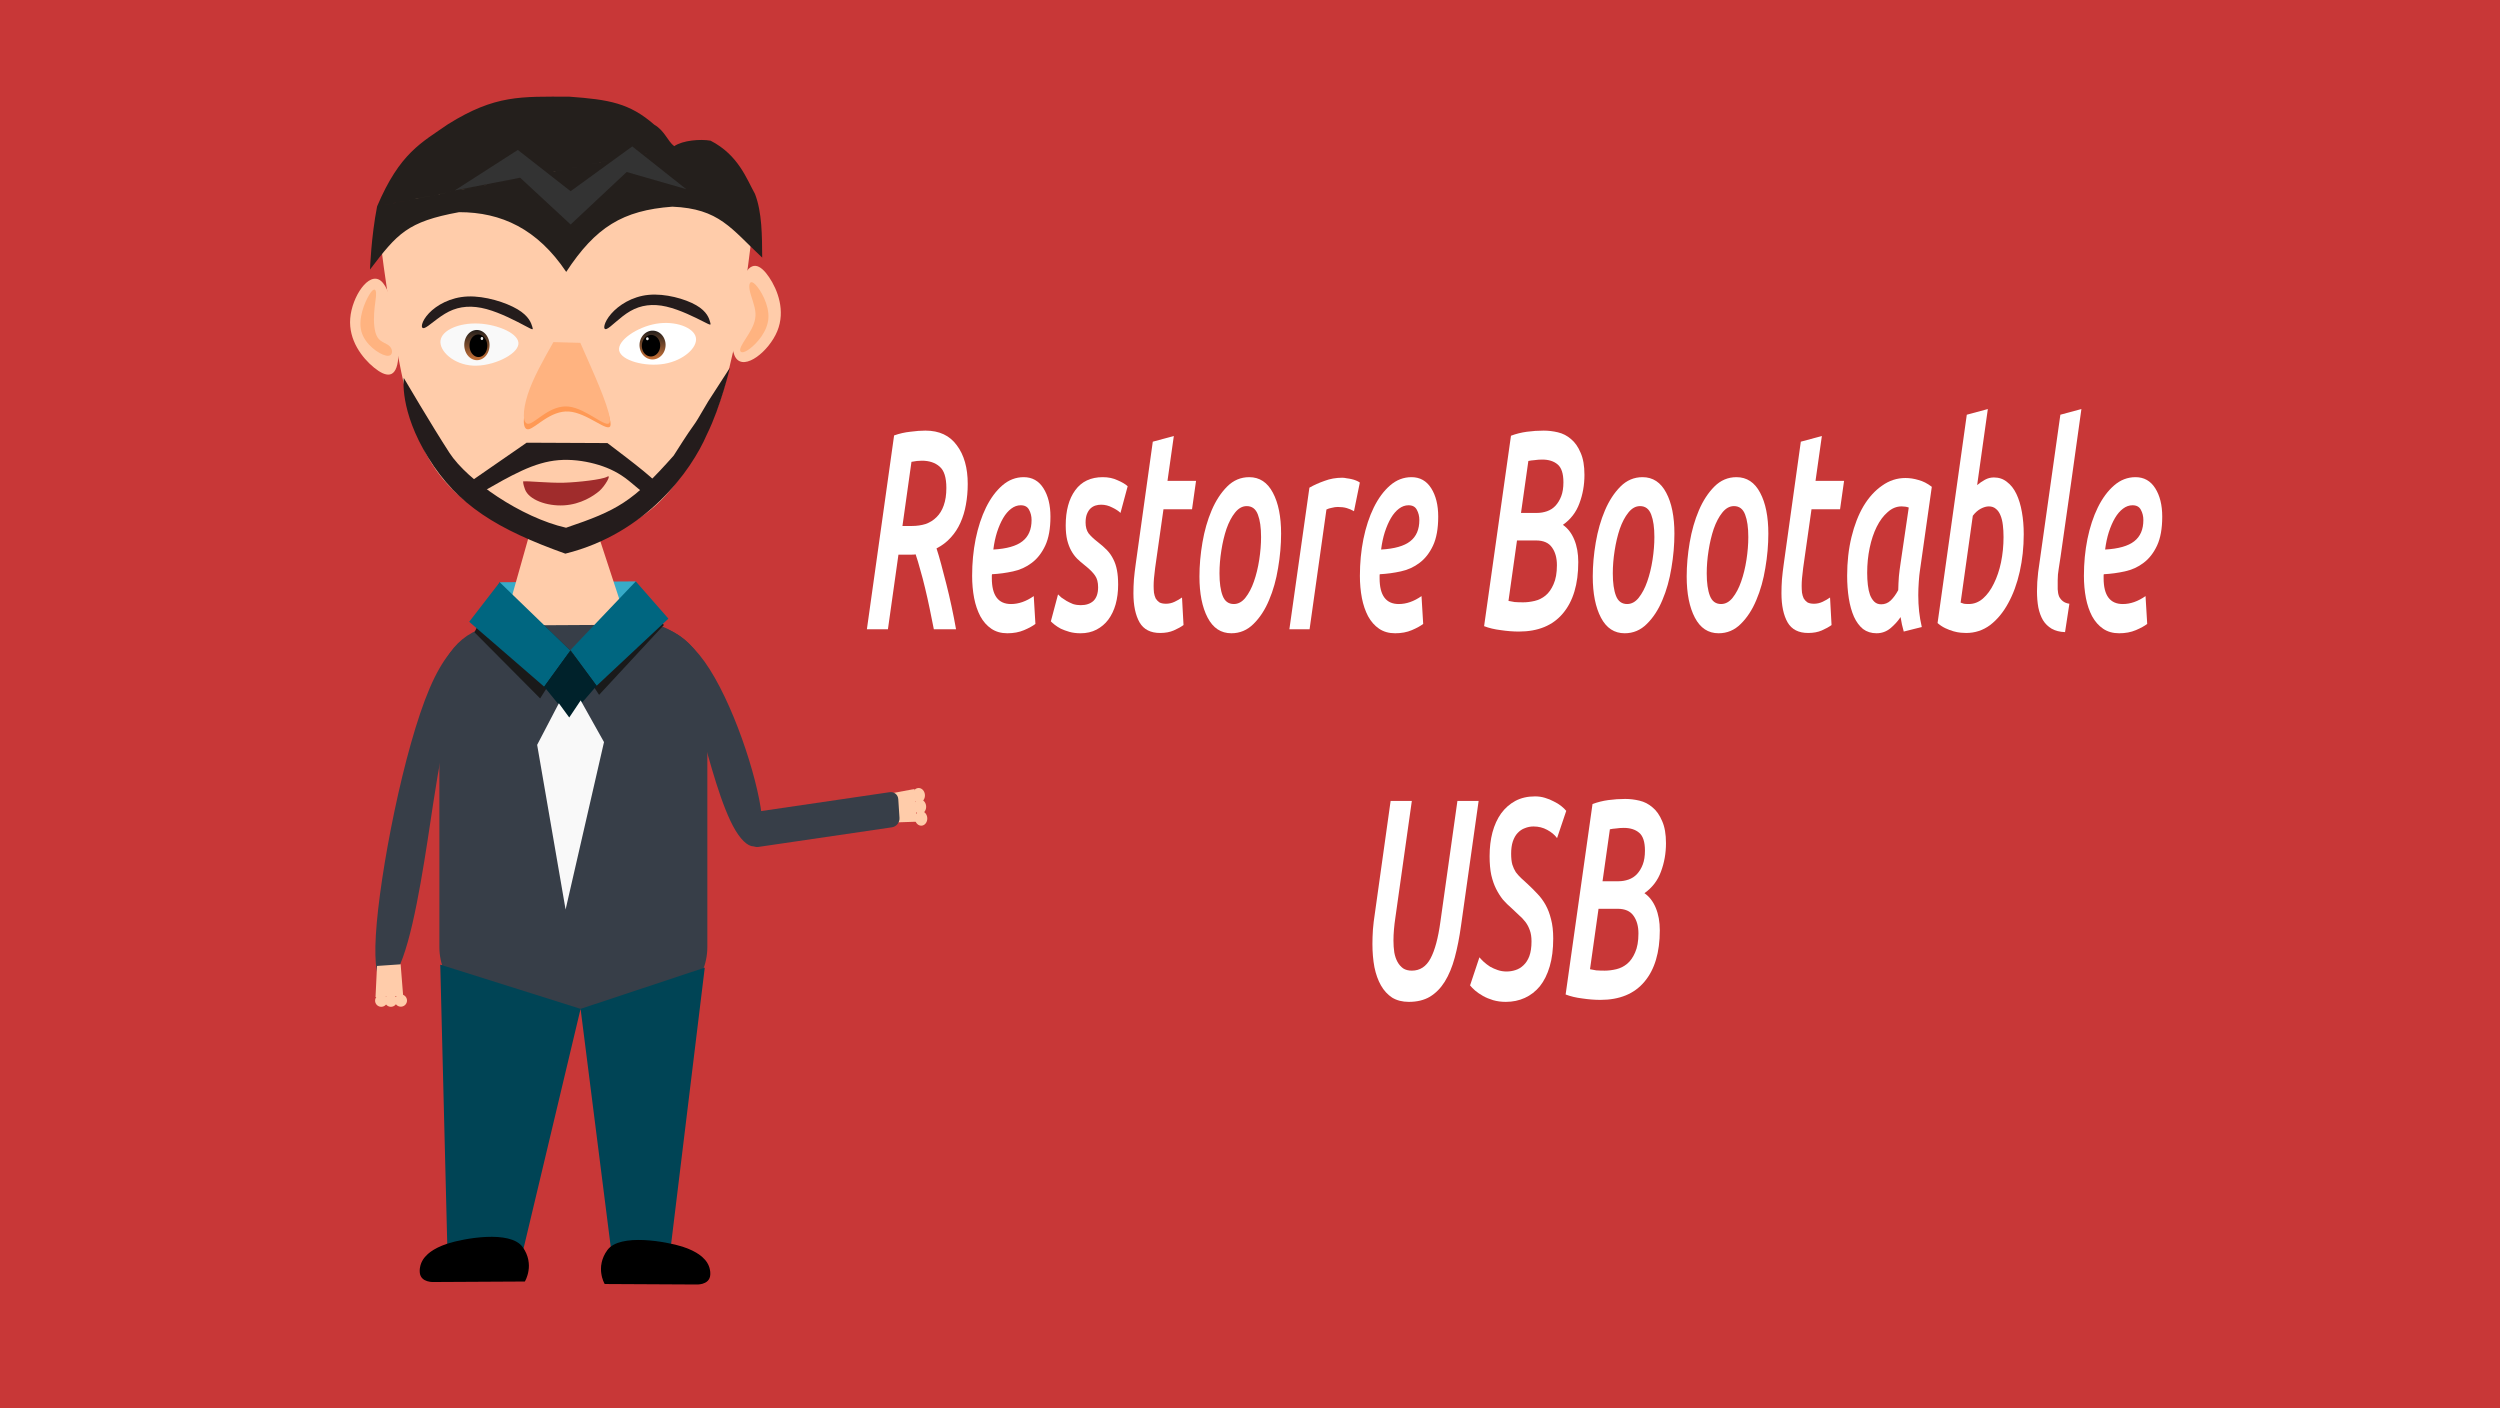 <?xml version="1.0" encoding="UTF-8" standalone="no"?>
<svg
   xmlns:dc="http://purl.org/dc/elements/1.1/"
   xmlns:cc="http://creativecommons.org/ns#"
   xmlns:rdf="http://www.w3.org/1999/02/22-rdf-syntax-ns#"
   xmlns:svg="http://www.w3.org/2000/svg"
   xmlns="http://www.w3.org/2000/svg"
   xmlns:xlink="http://www.w3.org/1999/xlink"
   width="211.402mm"
   height="119.062mm"
   viewBox="0 0 211.402 119.062"
   version="1.1"
   id="svg3357">
  <defs
     id="defs3351">
    <linearGradient
       id="linearGradient6114">
      <stop
         style="stop-color:#6f7c91;stop-opacity:1;"
         offset="0"
         id="stop6110" />
      <stop
         style="stop-color:#162d50;stop-opacity:1"
         offset="1"
         id="stop6112" />
    </linearGradient>
    <radialGradient
       xlink:href="#linearGradient6114"
       id="radialGradient6126"
       cx="73.774"
       cy="66.986"
       fx="73.774"
       fy="66.986"
       r="31.673"
       gradientTransform="matrix(3.007,0,0,1.837,-125.127,-58.151)"
       gradientUnits="userSpaceOnUse" />
    <filter
       style="color-interpolation-filters:sRGB"
       id="filter2736"
       x="-0.29"
       width="1.58"
       y="-0.253"
       height="1.505">
      <feGaussianBlur
         stdDeviation="2.864"
         id="feGaussianBlur2738" />
    </filter>
    <filter
       style="color-interpolation-filters:sRGB"
       id="filter2748"
       x="-0.29"
       width="1.58"
       y="-0.253"
       height="1.505">
      <feGaussianBlur
         stdDeviation="2.864"
         id="feGaussianBlur2750" />
    </filter>
    <filter
       style="color-interpolation-filters:sRGB"
       id="filter2760"
       x="-0.283"
       width="1.566"
       y="-0.237"
       height="1.474">
      <feGaussianBlur
         stdDeviation="2.883"
         id="feGaussianBlur2762" />
    </filter>
    <filter
       style="color-interpolation-filters:sRGB"
       id="filter2780"
       x="-0.345"
       width="1.689"
       y="-0.308"
       height="1.616">
      <feGaussianBlur
         stdDeviation="2.821"
         id="feGaussianBlur2782" />
    </filter>
    <filter
       style="color-interpolation-filters:sRGB"
       id="filter2800"
       x="-0.338"
       width="1.675"
       y="-0.307"
       height="1.614">
      <feGaussianBlur
         stdDeviation="2.814"
         id="feGaussianBlur2802" />
    </filter>
    <filter
       style="color-interpolation-filters:sRGB"
       id="filter2820"
       x="-0.338"
       width="1.675"
       y="-0.307"
       height="1.614">
      <feGaussianBlur
         stdDeviation="2.814"
         id="feGaussianBlur2822" />
    </filter>
    <filter
       style="color-interpolation-filters:sRGB"
       id="filter2840"
       x="-0.296"
       width="1.592"
       y="-0.309"
       height="1.619">
      <feGaussianBlur
         stdDeviation="2.835"
         id="feGaussianBlur2842" />
    </filter>
    <filter
       style="color-interpolation-filters:sRGB"
       id="filter2860"
       x="-0.318"
       width="1.636"
       y="-0.309"
       height="1.617">
      <feGaussianBlur
         stdDeviation="2.829"
         id="feGaussianBlur2862" />
    </filter>
    <filter
       style="color-interpolation-filters:sRGB"
       id="filter2880"
       x="-0.351"
       width="1.701"
       y="-0.307"
       height="1.615">
      <feGaussianBlur
         stdDeviation="2.817"
         id="feGaussianBlur2882" />
    </filter>
    <filter
       style="color-interpolation-filters:sRGB"
       id="filter2900"
       x="-0.482"
       width="1.963"
       y="-0.264"
       height="1.527">
      <feGaussianBlur
         stdDeviation="2.809"
         id="feGaussianBlur2902" />
    </filter>
    <filter
       style="color-interpolation-filters:sRGB"
       id="filter2912"
       x="-0.263"
       width="1.526"
       y="-0.253"
       height="1.507">
      <feGaussianBlur
         stdDeviation="2.883"
         id="feGaussianBlur2914" />
    </filter>
    <filter
       style="color-interpolation-filters:sRGB"
       id="filter2932"
       x="-0.294"
       width="1.588"
       y="-0.245"
       height="1.491">
      <feGaussianBlur
         stdDeviation="2.863"
         id="feGaussianBlur2934" />
    </filter>
    <filter
       style="color-interpolation-filters:sRGB"
       id="filter2952"
       x="-0.296"
       width="1.592"
       y="-0.309"
       height="1.619">
      <feGaussianBlur
         stdDeviation="2.835"
         id="feGaussianBlur2954" />
    </filter>
    <filter
       style="color-interpolation-filters:sRGB"
       id="filter2964"
       x="-0.304"
       width="1.609"
       y="-0.233"
       height="1.466">
      <feGaussianBlur
         stdDeviation="2.875"
         id="feGaussianBlur2966" />
    </filter>
    <filter
       style="color-interpolation-filters:sRGB"
       id="filter2984"
       x="-0.482"
       width="1.963"
       y="-0.264"
       height="1.527">
      <feGaussianBlur
         stdDeviation="2.809"
         id="feGaussianBlur2986" />
    </filter>
    <filter
       style="color-interpolation-filters:sRGB"
       id="filter3004"
       x="-0.338"
       width="1.675"
       y="-0.307"
       height="1.614">
      <feGaussianBlur
         stdDeviation="2.814"
         id="feGaussianBlur3006" />
    </filter>
    <filter
       style="color-interpolation-filters:sRGB"
       id="filter3020"
       x="-0.315"
       width="1.63"
       y="-0.309"
       height="1.618">
      <feGaussianBlur
         stdDeviation="2.831"
         id="feGaussianBlur3022" />
    </filter>
    <filter
       style="color-interpolation-filters:sRGB"
       id="filter3040"
       x="-0.318"
       width="1.636"
       y="-0.309"
       height="1.617">
      <feGaussianBlur
         stdDeviation="2.829"
         id="feGaussianBlur3042" />
    </filter>
    <filter
       style="color-interpolation-filters:sRGB"
       id="filter3060"
       x="-0.338"
       width="1.675"
       y="-0.307"
       height="1.614">
      <feGaussianBlur
         stdDeviation="2.814"
         id="feGaussianBlur3062" />
    </filter>
    <filter
       style="color-interpolation-filters:sRGB"
       id="filter3080"
       x="-0.273"
       width="1.546"
       y="-0.253"
       height="1.506">
      <feGaussianBlur
         stdDeviation="2.869"
         id="feGaussianBlur3082" />
    </filter>
    <filter
       style="color-interpolation-filters:sRGB"
       id="filter3100"
       x="-0.321"
       width="1.641"
       y="-0.308"
       height="1.617">
      <feGaussianBlur
         stdDeviation="2.827"
         id="feGaussianBlur3102" />
    </filter>
    <filter
       style="color-interpolation-filters:sRGB"
       id="filter3120"
       x="-0.55"
       width="2.101"
       y="-0.226"
       height="1.452">
      <feGaussianBlur
         stdDeviation="2.825"
         id="feGaussianBlur3122" />
    </filter>
    <filter
       style="color-interpolation-filters:sRGB"
       id="filter3140"
       x="-0.294"
       width="1.588"
       y="-0.245"
       height="1.491">
      <feGaussianBlur
         stdDeviation="2.863"
         id="feGaussianBlur3142" />
    </filter>
    <filter
       style="color-interpolation-filters:sRGB"
       id="filter3160"
       x="-0.296"
       width="1.592"
       y="-0.309"
       height="1.619">
      <feGaussianBlur
         stdDeviation="2.835"
         id="feGaussianBlur3162" />
    </filter>
    <filter
       style="color-interpolation-filters:sRGB"
       id="filter3325"
       x="-0.543"
       width="2.087"
       y="-0.228"
       height="1.457">
      <feGaussianBlur
         stdDeviation="2.817"
         id="feGaussianBlur3327" />
    </filter>
    <filter
       style="color-interpolation-filters:sRGB"
       id="filter3375"
       x="-0.318"
       width="1.636"
       y="-0.309"
       height="1.617">
      <feGaussianBlur
         stdDeviation="2.829"
         id="feGaussianBlur3377" />
    </filter>
    <linearGradient
       id="linearGradient878">
      <stop
         id="stop874"
         offset="0"
         style="stop-color:#241f1c;stop-opacity:1;" />
      <stop
         id="stop876"
         offset="1"
         style="stop-color:#c87137;stop-opacity:1" />
    </linearGradient>
    <linearGradient
       gradientTransform="matrix(0.176,0,0,0.218,92.945,131.356)"
       gradientUnits="userSpaceOnUse"
       y2="43.728"
       x2="69.074"
       y1="24.387"
       x1="69.074"
       id="linearGradient880"
       xlink:href="#linearGradient878" />
    <linearGradient
       xlink:href="#linearGradient878"
       id="linearGradient2032"
       gradientUnits="userSpaceOnUse"
       gradientTransform="matrix(0.176,0,0,0.218,92.945,131.356)"
       x1="69.074"
       y1="24.387"
       x2="69.074"
       y2="43.728" />
  </defs>
  <g
     transform="matrix(1.11,0,0,1.023,-1.64,-6.862)"
     style="font-style:normal;font-weight:normal;font-size:40px;line-height:1.25;font-family:sans-serif;letter-spacing:0px;word-spacing:0px;fill:#000000;fill-opacity:1;stroke:none"
     id="flowRoot874" />
  <g
     transform="translate(-1.478,-3.981)"
     style="font-style:normal;font-weight:normal;font-size:40px;line-height:1.25;font-family:sans-serif;letter-spacing:0px;word-spacing:0px;fill:#000000;fill-opacity:1;stroke:none"
     id="flowRoot1713" />
  <path
     style="opacity:1;fill:#c83737;fill-opacity:1;stroke:none;stroke-width:4.38;stroke-miterlimit:4;stroke-dasharray:none;paint-order:stroke markers fill"
     d="M 0,0 H 211.402 V 119.062 H 0 Z"
     id="rect6108" />
  <g
     id="layer1-6"
     transform="matrix(0.624,0,0,0.621,13.412,-50.011)">
    <g
       id="g1099">
      <path
         id="path899"
         d="m 29.638,109.786 c 0,0 2.21,20.817 5.487,29.96 3.277,9.143 12.298,14.138 21.674,13.759 9.376,-0.378 13.648,-6.465 17.833,-14.869 4.185,-8.404 6.036,-28.628 6.036,-28.628 -19.698,-15.342 -35.359,-7.754 -51.03,-0.222 z"
         style="fill:#ffccaa;stroke:none;stroke-width:0.327px;stroke-linecap:butt;stroke-linejoin:miter;stroke-opacity:1" />
      <path
         transform="matrix(0.996,-0.054,0.17,0.655,14.067,60.5)"
         style="fill:#373e48;fill-opacity:1;stroke:none;stroke-width:0.265px;stroke-linecap:butt;stroke-linejoin:miter;stroke-opacity:1"
         d="m 22.655,161.493 c 2.007,0.326 6.021,0.979 8.376,9.224 2.355,8.245 3.052,24.082 2.297,32.002 -0.755,7.92 -2.962,7.923 -4.048,2.973 -1.087,-4.95 -1.053,-14.852 -1.141,-20.795 -0.087,-5.943 -0.295,-7.926 -0.503,-9.909 0,0 0,0 0.317,-1.128 0.317,-1.128 0.953,-3.384 -0.212,-5.688 -1.165,-2.304 -4.128,-4.654 -5.61,-5.83 -1.482,-1.176 -1.482,-1.176 0.525,-0.849 z"
         id="path931" />
      <path
         id="path929"
         d="m 23.998,162.252 c 0.386,-1.266 4.121,-1.448 6.599,7.117 2.478,8.565 3.699,25.875 3.174,34.253 -0.525,8.377 -2.794,7.821 -4.004,2.55 -1.21,-5.271 -1.359,-15.252 -1.538,-21.235 -0.179,-5.983 -0.387,-7.966 -0.595,-9.949 0,0 0,0 0.317,-1.128 0.317,-1.128 0.953,-3.384 -0.212,-5.688 -1.165,-2.304 -4.128,-4.654 -3.742,-5.921 z"
         style="fill:#373e48;fill-opacity:1;stroke:none;stroke-width:0.265px;stroke-linecap:butt;stroke-linejoin:miter;stroke-opacity:1"
         transform="matrix(-0.993,-0.121,-0.121,0.993,87.612,9.761)" />
      <g
         style="fill:#ffccaa"
         transform="translate(-65.7,-13.884)"
         id="g986">
        <path
           id="path932"
           d="m 95.298,225.949 3.2,-0.223 0.342,4.299 -3.746,0.161 z"
           style="fill:#ffccaa;stroke:none;stroke-width:0.111px;stroke-linecap:butt;stroke-linejoin:miter;stroke-opacity:1" />
        <g
           style="fill:#ffccaa"
           id="g979">
          <path
             style="opacity:1;fill:#ffccaa;fill-opacity:1;stroke:none;stroke-width:1.6;stroke-linecap:butt;stroke-linejoin:round;stroke-miterlimit:4;stroke-dasharray:none;stroke-dashoffset:0;stroke-opacity:1;paint-order:markers stroke fill"
             d="m 99.36,230.66 a 0.834,0.834 0 0 1 -0.834,0.834 0.834,0.834 0 0 1 -0.834,-0.834 0.834,0.834 0 0 1 0.834,-0.834 0.834,0.834 0 0 1 0.834,0.834 z"
             id="circle934" />
          <path
             style="opacity:1;fill:#ffccaa;fill-opacity:1;stroke:none;stroke-width:1.6;stroke-linecap:butt;stroke-linejoin:round;stroke-miterlimit:4;stroke-dasharray:none;stroke-dashoffset:0;stroke-opacity:1;paint-order:markers stroke fill"
             d="m 98.013,230.676 a 0.834,0.834 0 0 1 -0.834,0.834 0.834,0.834 0 0 1 -0.834,-0.834 0.834,0.834 0 0 1 0.834,-0.834 0.834,0.834 0 0 1 0.834,0.834 z"
             id="circle936" />
          <path
             style="opacity:1;fill:#ffccaa;fill-opacity:1;stroke:none;stroke-width:1.6;stroke-linecap:butt;stroke-linejoin:round;stroke-miterlimit:4;stroke-dasharray:none;stroke-dashoffset:0;stroke-opacity:1;paint-order:markers stroke fill"
             d="m 96.707,230.676 a 0.834,0.834 0 0 1 -0.834,0.834 0.834,0.834 0 0 1 -0.834,-0.834 0.834,0.834 0 0 1 0.834,-0.834 0.834,0.834 0 0 1 0.834,0.834 z"
             id="circle938" />
        </g>
      </g>
      <path
         style="opacity:1;fill:#373e48;fill-opacity:1;stroke:none;stroke-width:1.396;stroke-linecap:butt;stroke-linejoin:round;stroke-miterlimit:4;stroke-dasharray:none;stroke-dashoffset:0;stroke-opacity:1;paint-order:markers stroke fill"
         d="M 46.604,165.642 H 65.806 c 4.74,0 8.556,3.816 8.556,8.556 v 35.271 c 0,4.74 -3.816,8.556 -8.556,8.556 H 46.604 c -4.74,0 -8.556,-3.816 -8.556,-8.556 V 174.198 c 0,-4.74 3.816,-8.556 8.556,-8.556 z"
         id="rect862" />
      <path
         id="path919"
         d="m 55.801,169.119 8.386,-8.231 4.287,4.748 -8.785,9.517 z"
         style="fill:#1a1a1a;stroke:none;stroke-width:0.265px;stroke-linecap:butt;stroke-linejoin:miter;stroke-opacity:1" />
      <path
         id="path921"
         d="m 46.225,159.817 -3.425,6.813 8.904,9.008 4.097,-6.519 z"
         style="fill:#1a1a1a;stroke:none;stroke-width:0.265px;stroke-linecap:butt;stroke-linejoin:miter;stroke-opacity:1" />
      <path
         id="path892"
         d="m 46.225,159.817 18.438,-0.117 0.117,4.228 -18.79,0.47 z"
         style="fill:#37abc8;stroke:none;stroke-width:0.265px;stroke-linecap:butt;stroke-linejoin:miter;stroke-opacity:1" />
      <g
         style="fill:#ffccaa"
         transform="translate(-65.049,-12.171)"
         id="g1752">
        <path
           style="fill:#ffccaa;stroke:none;stroke-width:0.15px;stroke-linecap:butt;stroke-linejoin:miter;stroke-opacity:1"
           d="m 115.799,163.684 8.001,-0.677 4.833,14.816 c -5.072,-0.084 -10.512,0.084 -16.808,0 z"
           id="path841" />
      </g>
      <path
         id="path890"
         d="m 55.801,169.052 8.861,-9.353 4.423,5.071 -9.73,9.146 z"
         style="fill:#006680;stroke:none;stroke-width:0.288px;stroke-linecap:butt;stroke-linejoin:miter;stroke-opacity:1" />
      <path
         id="path888"
         d="m 46.225,159.817 -4.136,5.385 10.16,8.837 3.552,-4.92 z"
         style="fill:#006680;stroke:none;stroke-width:0.265px;stroke-linecap:butt;stroke-linejoin:miter;stroke-opacity:1" />
      <path
         id="path898"
         d="m 55.801,169.119 -3.552,4.92 3.396,4.197 3.71,-4.319 z"
         style="fill:#00222b;stroke:none;stroke-width:0.187px;stroke-linecap:butt;stroke-linejoin:miter;stroke-opacity:1" />
      <path
         id="path900"
         d="m 54.239,176.297 -2.941,5.662 3.854,22.423 5.205,-22.8 -3.162,-5.675 -1.549,2.33 z"
         style="fill:#f9f9f9;fill-opacity:1;stroke:none;stroke-width:0.265px;stroke-linecap:butt;stroke-linejoin:miter;stroke-opacity:1" />
      <g
         style="fill:#ffccaa"
         transform="matrix(0.126,1.183,0.993,-0.128,-138.129,104.938)"
         id="g998">
        <path
           style="fill:#ffccaa;stroke:none;stroke-width:0.111px;stroke-linecap:butt;stroke-linejoin:miter;stroke-opacity:1"
           d="m 95.298,225.949 3.2,-0.223 0.342,4.299 -3.746,0.161 z"
           id="path988" />
        <g
           style="fill:#ffccaa"
           id="g996">
          <path
             style="opacity:1;fill:#ffccaa;fill-opacity:1;stroke:none;stroke-width:1.6;stroke-linecap:butt;stroke-linejoin:round;stroke-miterlimit:4;stroke-dasharray:none;stroke-dashoffset:0;stroke-opacity:1;paint-order:markers stroke fill"
             d="m 99.36,230.66 a 0.834,0.834 0 0 1 -0.834,0.834 0.834,0.834 0 0 1 -0.834,-0.834 0.834,0.834 0 0 1 0.834,-0.834 0.834,0.834 0 0 1 0.834,0.834 z"
             id="circle990" />
          <path
             style="opacity:1;fill:#ffccaa;fill-opacity:1;stroke:none;stroke-width:1.6;stroke-linecap:butt;stroke-linejoin:round;stroke-miterlimit:4;stroke-dasharray:none;stroke-dashoffset:0;stroke-opacity:1;paint-order:markers stroke fill"
             d="m 98.013,230.676 a 0.834,0.834 0 0 1 -0.834,0.834 0.834,0.834 0 0 1 -0.834,-0.834 0.834,0.834 0 0 1 0.834,-0.834 0.834,0.834 0 0 1 0.834,0.834 z"
             id="circle992" />
          <path
             style="opacity:1;fill:#ffccaa;fill-opacity:1;stroke:none;stroke-width:1.6;stroke-linecap:butt;stroke-linejoin:round;stroke-miterlimit:4;stroke-dasharray:none;stroke-dashoffset:0;stroke-opacity:1;paint-order:markers stroke fill"
             d="m 96.707,230.676 a 0.834,0.834 0 0 1 -0.834,0.834 0.834,0.834 0 0 1 -0.834,-0.834 0.834,0.834 0 0 1 0.834,-0.834 0.834,0.834 0 0 1 0.834,0.834 z"
             id="circle994" />
        </g>
      </g>
      <path
         id="path1002"
         d="m 38.167,211.887 19.017,6.02 -8.116,34.258 -9.883,0.576 z"
         style="fill:#004455;fill-opacity:1;stroke:none;stroke-width:0.187px;stroke-linecap:butt;stroke-linejoin:miter;stroke-opacity:1" />
      <path
         id="path1006"
         d="m 74.012,212.294 -16.828,5.613 4.371,34.68 7.649,-0.601 z"
         style="fill:#004455;fill-opacity:1;stroke:none;stroke-width:0.313px;stroke-linecap:butt;stroke-linejoin:miter;stroke-opacity:1" />
      <path
         id="path1008"
         d="m 60.886,250.821 c 1.636,-2.273 7.913,-1.131 10.056,-0.445 2.144,0.686 2.866,1.6 2.866,1.6 0,0 0.938,0.789 0.853,2.146 -0.085,1.357 -1.865,1.221 -1.865,1.221 l -12.287,-0.065 c 0,0 -1.26,-2.184 0.376,-4.457 z"
         style="fill:#000000;fill-opacity:1;stroke:#000000;stroke-width:0.195px;stroke-linecap:butt;stroke-linejoin:miter;stroke-opacity:1" />
      <path
         style="fill:#000000;fill-opacity:1;stroke:#000000;stroke-width:0.197px;stroke-linecap:butt;stroke-linejoin:miter;stroke-opacity:1"
         d="m 49.261,250.415 c -1.636,-2.307 -7.913,-1.148 -10.056,-0.452 -2.144,0.696 -2.866,1.624 -2.866,1.624 0,0 -0.938,0.801 -0.853,2.178 0.085,1.378 1.865,1.239 1.865,1.239 l 12.22,-0.066 c 0,0 1.327,-2.216 -0.309,-4.523 z"
         id="path1012" />
      <g
         transform="matrix(0.861,0,0,0.976,-49.252,-6.696)"
         id="g1780">
        <g
           id="g1771">
          <path
             transform="matrix(0.205,0.008,-0.008,0.244,94.568,128.549)"
             id="path868"
             d="M 35.448,33.019 C 36.256,26.979 49.378,22.295 64.284,22.338 79.19,22.381 96.073,27.152 95.266,33.191 94.459,39.23 76.014,46.553 61.06,46.51 46.106,46.468 34.641,39.058 35.448,33.019 Z"
             style="fill:#f9f9f9;stroke:none;stroke-width:0.265px;stroke-linecap:butt;stroke-linejoin:miter;stroke-opacity:1" />
        </g>
        <g
           id="g980">
          <path
             transform="matrix(1,-0.012,0.016,1,0,0)"
             d="m 107.07,138.779 a 1.989,2.108 0 0 1 -1.978,2.108 1.989,2.108 0 0 1 -2,-2.084 1.989,2.108 0 0 1 1.955,-2.131 1.989,2.108 0 0 1 2.022,2.06"
             id="path872"
             style="opacity:1;fill:url(#linearGradient2032);fill-opacity:1;stroke:none;stroke-width:0.314;stroke-linecap:butt;stroke-linejoin:round;stroke-miterlimit:4;stroke-dasharray:none;stroke-dashoffset:0;stroke-opacity:1;paint-order:markers stroke fill" />
          <g
             id="g973">
            <path
               style="opacity:1;fill:#000000;fill-opacity:1;stroke:none;stroke-width:0.516;stroke-linecap:butt;stroke-linejoin:round;stroke-miterlimit:4;stroke-dasharray:none;stroke-dashoffset:0;stroke-opacity:1;paint-order:markers stroke fill"
               id="path882"
               d="m 106.3,138.661 a 1.4,1.575 0 0 1 -1.392,1.575 1.4,1.575 0 0 1 -1.408,-1.557 1.4,1.575 0 0 1 1.376,-1.592 1.4,1.575 0 0 1 1.423,1.539"
               transform="matrix(1,-0.01,0.019,1,0,0)" />
            <path
               style="opacity:1;fill:#e6e6e6;fill-opacity:1;stroke:none;stroke-width:0.891;stroke-linecap:butt;stroke-linejoin:round;stroke-miterlimit:4;stroke-dasharray:none;stroke-dashoffset:0;stroke-opacity:1;paint-order:markers stroke fill"
               id="path905"
               d="m 108.292,136.6 a 0.202,0.217 0 0 1 -0.2,0.217 0.202,0.217 0 0 1 -0.203,-0.215 0.202,0.217 0 0 1 0.198,-0.22 0.202,0.217 0 0 1 0.205,0.212" />
          </g>
        </g>
      </g>
      <path
         style="fill:#ff9955;stroke:none;stroke-width:0.265px;stroke-linecap:butt;stroke-linejoin:miter;stroke-opacity:1"
         d="m 64.637,147.75 c -2.458,4.678 -4.916,9.356 -6.277,13.812 -1.361,4.457 -1.625,8.689 0.156,8.318 1.782,-0.372 5.538,-5.258 10.213,-4.908 4.675,0.35 9.933,5.909 10.542,3.973 0.61,-1.936 -3.527,-11.471 -5.595,-16.207 -2.068,-4.736 -2.068,-4.673 -2.068,-4.61"
         id="path950"
         transform="matrix(0.533,0,0,0.491,18.969,55.569)" />
      <path
         transform="matrix(0.523,0,0,0.52,19.696,50.288)"
         id="path946"
         d="m 64.637,147.75 c -2.638,4.711 -5.276,9.422 -6.644,13.688 -1.368,4.266 -1.466,8.087 0.37,7.672 1.836,-0.414 5.536,-4.979 10.213,-4.481 4.677,0.497 9.994,6.02 10.639,4.11 0.645,-1.91 -3.48,-11.355 -5.543,-16.078 -2.063,-4.723 -2.063,-4.723 -2.063,-4.723"
         style="fill:#ffb380;stroke:none;stroke-width:0.265px;stroke-linecap:butt;stroke-linejoin:miter;stroke-opacity:1" />
      <path
         transform="matrix(0.343,-0.005,0.004,0.428,23.465,83.018)"
         id="path954"
         d="m 37.293,94.282 c 3.022,-2.503 8.513,-5.006 15.377,-5.149 6.865,-0.144 15.099,2.071 19.629,4.304 4.53,2.233 5.354,4.483 5.766,5.608 0.412,1.125 0.412,1.125 -2.825,-0.303 -3.237,-1.428 -9.567,-4.221 -15.204,-5.517 -5.637,-1.296 -10.504,-1.062 -14.854,0.62 -4.35,1.683 -8.179,4.814 -9.82,5.128 -1.641,0.315 -1.092,-2.187 1.93,-4.69 z"
         style="fill:#241c1c;stroke:none;stroke-width:0.265px;stroke-linecap:butt;stroke-linejoin:miter;stroke-opacity:1" />
      <path
         style="fill:#241c1c;stroke:none;stroke-width:0.265px;stroke-linecap:butt;stroke-linejoin:miter;stroke-opacity:1"
         d="m 37.293,94.282 c 3.022,-2.503 8.513,-5.006 15.377,-5.149 6.865,-0.144 15.099,2.071 19.629,4.304 4.53,2.233 5.354,4.483 5.766,5.608 0.412,1.125 0.412,1.125 -2.825,-0.303 -3.237,-1.428 -9.567,-4.221 -15.204,-5.517 -5.637,-1.296 -10.504,-1.062 -14.854,0.62 -4.35,1.683 -8.179,4.814 -9.82,5.128 -1.641,0.315 -1.092,-2.187 1.93,-4.69 z"
         id="path958"
         transform="matrix(0.329,-0.023,-0.001,0.432,49.153,83.391)" />
      <g
         transform="matrix(0.945,0.012,-0.018,0.906,-56.054,0.049)"
         id="g929">
        <path
           style="fill:#241c1c;stroke:none;stroke-width:0.265px;stroke-linecap:butt;stroke-linejoin:miter;stroke-opacity:1"
           d="m 69.902,138.513 c 0,0 0,0 0,0 m 4.978,-1.461 c 1.586,3.253 3.172,6.506 4.417,9.264 1.245,2.757 2.147,5.018 2.241,6.672 0.094,1.655 -0.6,2.67 -1.488,1.701 -0.888,-0.969 -1.863,-3.803 -2.975,-5.991 -1.112,-2.188 -2.33,-3.638 -3.703,-4.604 -1.373,-0.966 -2.9,-1.447 -4.361,-1.056 -1.461,0.391 -2.854,1.653 -4.393,3.69 -1.539,2.037 -3.22,4.845 -4.062,6.251 -0.842,1.406 -0.842,1.406 -1.342,1.35 -0.5,-0.056 -1.501,-0.167 -2.001,-0.222 -0.501,-0.056 -0.501,-0.056 -0.501,-0.056 0,0 8.399,-16.766 8.399,-16.766"
           id="path1044"
           transform="matrix(1.186,5.7067022e-4,2.8903645e-4,0.445,37.761,92.718)" />
      </g>
      <path
         style="fill:#ffccaa;stroke:none;stroke-width:0.265px;stroke-linecap:butt;stroke-linejoin:miter;stroke-opacity:1"
         d="m 71.133,139.013 c -2.636,-1.462 -5.041,3.765 -4.653,7.814 0.387,4.049 3.567,6.917 6.203,8.379 2.636,1.462 4.729,1.517 4.342,-2.532 -0.388,-4.048 -3.255,-12.2 -5.891,-13.662 z"
         id="path860"
         transform="matrix(-0.638,-0.307,0.339,-0.65,76.481,241.467)" />
      <g
         style="fill:#ffb380"
         transform="matrix(1.009,0.165,-0.169,0.986,-49.887,-34.638)"
         id="g960">
        <path
           style="fill:#ffb380;stroke:none;stroke-width:0.265px;stroke-linecap:butt;stroke-linejoin:miter;stroke-opacity:1"
           d="m 74.458,135.91 c -0.397,1.101 -0.741,3.199 0.124,4.808 0.865,1.609 2.936,2.728 3.905,2.972 0.969,0.245 0.834,-0.385 0.236,-1.045 -0.598,-0.66 -1.722,-1.393 -2.324,-2.251 -0.603,-0.858 -0.716,-1.862 -0.741,-2.851 -0.026,-0.99 0.036,-1.963 -0.158,-2.399 -0.194,-0.436 -0.644,-0.335 -1.041,0.766 z"
           id="path864"
           transform="rotate(-157.399,113.695,129.926)" />
      </g>
      <path
         transform="matrix(0.686,0.108,-0.123,0.719,-1.58,11.143)"
         id="path856"
         d="m 71.133,139.013 c -2.636,-1.462 -5.041,3.765 -4.653,7.814 0.387,4.049 3.567,6.917 6.203,8.379 2.636,1.462 4.729,1.517 4.342,-2.532 -0.388,-4.048 -3.255,-12.2 -5.891,-13.662 z"
         style="fill:#ffccaa;stroke:none;stroke-width:0.265px;stroke-linecap:butt;stroke-linejoin:miter;stroke-opacity:1" />
      <g
         style="fill:#ffb380"
         transform="rotate(-6.795,-46.517,633.827)"
         id="g951">
        <g
           style="fill:#ffb380"
           id="g947">
          <path
             style="fill:#ffb380;stroke:none;stroke-width:0.265px;stroke-linecap:butt;stroke-linejoin:miter;stroke-opacity:1"
             d="m 75.246,135.667 c -0.477,1.086 -1.117,3.392 -0.42,5.078 0.697,1.687 2.731,2.753 3.704,2.832 0.973,0.08 0.886,-0.827 0.416,-1.262 -0.47,-0.435 -1.323,-0.399 -1.87,-1.075 -0.546,-0.676 -0.786,-2.064 -0.855,-3.248 -0.069,-1.183 0.031,-2.163 -0.076,-2.72 -0.107,-0.557 -0.422,-0.692 -0.899,0.394 z"
             id="path869"
             transform="rotate(13.895,92.176,189.686)" />
        </g>
      </g>
      <path
         id="path866"
         d="m 29.607,108.639 c -0.806,4.137 -0.962,8.598 -0.962,8.598 3.718,-4.902 5.037,-6.514 12.076,-7.813 5.738,0 10.614,2.29 14.516,8.134 3.978,-6.088 7.648,-8.381 14.38,-8.88 6.384,0.267 7.957,2.987 12.179,6.935 -0.026,-2.97 -0.01,-6.14 -0.977,-8.668 -1.121,-2.011 -2.232,-5.298 -6.021,-7.255 m 0,0 c -1.38,-0.239 -3.735,-0.06 -4.928,0.747 -0.881,-0.657 -1.293,-2.11 -2.691,-2.917 -3.375,-2.957 -6.102,-3.422 -11.537,-3.823 -6.557,-8e-4 -9.993,-0.271 -16.406,3.739 -3.606,2.53 -6.537,3.888 -9.629,11.203"
         style="fill:#241f1c;stroke:none;stroke-width:0.147px;stroke-linecap:butt;stroke-linejoin:miter;stroke-opacity:1" />
      <path
         id="path1000"
         d="m 40.141,106.458 8.537,-5.508 7.155,5.62 8.354,-6.099 7.308,5.816 -8.066,-2.334 -7.595,7.149 -6.841,-6.372 z"
         style="fill:#333333;stroke:none;stroke-width:0.222px;stroke-linecap:butt;stroke-linejoin:miter;stroke-opacity:1" />
      <path
         id="path1038"
         d="m 55.12,155.923 c 11.007,-2.744 17.084,-11.323 19.188,-16.246 1.895,-3.852 3.111,-9.066 3.111,-9.066 l -2.946,4.586 c -2.887,4.98 -0.725,1.117 -4.678,7.379 -5.557,6.311 -7.63,7.455 -14.579,9.819 -6.075,-1.384 -13.374,-6.444 -15.793,-10.185 -2.418,-3.742 -6.195,-10.208 -6.195,-10.208 0,0 -0.647,4.399 3.32,10.863 3.966,6.464 9.383,9.759 18.572,13.059"
         style="fill:#241c1c;stroke:none;stroke-width:0.38px;stroke-linecap:butt;stroke-linejoin:miter;stroke-opacity:1" />
      <g
         transform="matrix(0.888,0,0,0.931,-50.961,-0.316)"
         id="g1764">
        <path
           transform="matrix(-0.204,0.023,0.026,0.243,145.797,127.535)"
           id="path967"
           d="M 35.578,32.306 C 36.313,26.21 49.489,20.755 63.865,21.352 78.242,21.948 94,28.607 93.266,34.702 92.532,40.797 75.356,46.351 60.933,45.752 46.51,45.152 34.843,38.401 35.578,32.306 Z"
           style="fill:#ffffff;fill-opacity:1;stroke:none;stroke-width:0.265px;stroke-linecap:butt;stroke-linejoin:miter;stroke-opacity:1" />
        <g
           id="g990"
           transform="matrix(-1,0,0,1,240.069,-0.209)">
          <path
             style="opacity:1;fill:url(#linearGradient880);fill-opacity:1;stroke:none;stroke-width:0.314;stroke-linecap:butt;stroke-linejoin:round;stroke-miterlimit:4;stroke-dasharray:none;stroke-dashoffset:0;stroke-opacity:1;paint-order:markers stroke fill"
             id="path982"
             d="m 107.07,138.779 a 1.989,2.108 0 0 1 -1.978,2.108 1.989,2.108 0 0 1 -2,-2.084 1.989,2.108 0 0 1 1.955,-2.131 1.989,2.108 0 0 1 2.022,2.06"
             transform="matrix(1,-0.012,0.016,1,0,0)" />
          <g
             id="g988">
            <path
               transform="matrix(1,-0.01,0.019,1,0,0)"
               d="m 106.3,138.661 a 1.4,1.575 0 0 1 -1.392,1.575 1.4,1.575 0 0 1 -1.408,-1.557 1.4,1.575 0 0 1 1.376,-1.592 1.4,1.575 0 0 1 1.423,1.539"
               id="path984"
               style="opacity:1;fill:#000000;fill-opacity:1;stroke:none;stroke-width:0.516;stroke-linecap:butt;stroke-linejoin:round;stroke-miterlimit:4;stroke-dasharray:none;stroke-dashoffset:0;stroke-opacity:1;paint-order:markers stroke fill" />
            <path
               d="m 108.292,136.6 a 0.202,0.217 0 0 1 -0.2,0.217 0.202,0.217 0 0 1 -0.203,-0.215 0.202,0.217 0 0 1 0.198,-0.22 0.202,0.217 0 0 1 0.205,0.212"
               id="path986"
               style="opacity:1;fill:#e6e6e6;fill-opacity:1;stroke:none;stroke-width:0.891;stroke-linecap:butt;stroke-linejoin:round;stroke-miterlimit:4;stroke-dasharray:none;stroke-dashoffset:0;stroke-opacity:1;paint-order:markers stroke fill" />
          </g>
        </g>
      </g>
      <path
         id="path933"
         d="m 48.191,144.997 6.764,-0.529 0.713,0.184 0.391,0.46 0.207,0.345 -1.15,0.276 -7.247,0.115 z"
         style="fill:none;stroke:#000000;stroke-width:0;stroke-linecap:butt;stroke-linejoin:miter;stroke-miterlimit:4;stroke-dasharray:none;stroke-opacity:1" />
      <path
         id="path963"
         d="m 49.576,146.084 c 0.195,-0.083 3.405,0.238 5.338,0.179 1.933,-0.059 5.209,-0.428 5.875,-0.815 0.666,-0.388 -0.327,1.321 -1.083,1.96 -0.756,0.639 -2.459,1.804 -4.787,1.938 -2.328,0.134 -4.77,-0.775 -5.272,-2.187 -0.502,-1.413 -0.071,-1.074 -0.071,-1.074 z"
         style="fill:#a02c2c;fill-opacity:1;stroke:none;stroke-width:0.294px;stroke-linecap:butt;stroke-linejoin:miter;stroke-opacity:1" />
      <path
         transform="matrix(0.989,-0.146,0.065,0.998,0,0)"
         style="fill:#373e48;fill-opacity:1;stroke:none;stroke-width:0.19"
         d="m 68.616,201.498 h 18.305 c 0.616,0 1.112,0.496 1.112,1.112 v 2.568 c 0,0.616 -0.496,1.112 -1.112,1.112 H 68.616 c -0.616,0 -1.112,-0.496 -1.112,-1.112 v -2.568 c 0,-0.616 0.496,-1.112 1.112,-1.112 z"
         id="rect4609" />
    </g>
  </g>
  <g
     id="flowRoot155"
     style="font-style:normal;font-weight:normal;font-size:40px;line-height:1.25;font-family:sans-serif;letter-spacing:0px;word-spacing:0px;fill:#ffffff;fill-opacity:1;stroke:none"
     transform="matrix(0.353,0,0,0.6,281.642,-30.628)"
     aria-label="Restore Bootable
USB">
    <path
       id="path165"
       style="font-style:italic;font-variant:normal;font-weight:500;font-stretch:normal;font-family:Ubuntu;-inkscape-font-specification:'Ubuntu Medium Italic';text-align:center;text-anchor:middle;fill:#ffffff"
       d="m -576.153,111.735 q 4.96,0 7.52,2.08 2.6,2.04 2.6,5.44 0,1.52 -0.44,2.92 -0.4,1.36 -1.32,2.56 -0.88,1.16 -2.32,2.08 -1.4,0.92 -3.4,1.52 0.52,0.92 1.12,2.24 0.6,1.28 1.24,2.8 0.64,1.48 1.24,3.12 0.6,1.64 1.08,3.24 h -5.32 q -0.48,-1.44 -1,-2.92 -0.52,-1.48 -1.08,-2.84 -0.56,-1.4 -1.16,-2.6 -0.56,-1.24 -1.12,-2.2 -0.36,0.04 -0.88,0.04 -0.52,0 -0.92,0 h -2.32 l -2.52,10.52 h -5.04 l 6.52,-27.32 q 1.92,-0.4 3.88,-0.52 2,-0.16 3.64,-0.16 z m 5,8.08 q 0,-2.2 -1.6,-3 -1.6,-0.84 -4.28,-0.84 -0.56,0 -1.2,0.04 -0.64,0.04 -1.28,0.12 l -2.16,9.04 h 2.24 q 1.8,0 3.32,-0.28 1.52,-0.32 2.6,-0.96 1.12,-0.64 1.72,-1.64 0.64,-1.04 0.64,-2.48 z" />
    <path
       id="path167"
       style="font-style:italic;font-variant:normal;font-weight:500;font-stretch:normal;font-family:Ubuntu;-inkscape-font-specification:'Ubuntu Medium Italic';text-align:center;text-anchor:middle;fill:#ffffff"
       d="m -564.979,132.175 q 0,-2.68 0.84,-5.16 0.88,-2.52 2.48,-4.44 1.64,-1.96 3.92,-3.12 2.28,-1.16 5.12,-1.16 3.04,0 4.72,1.56 1.68,1.56 1.68,4 0,2.52 -1.24,4.08 -1.24,1.56 -3.24,2.44 -1.96,0.88 -4.48,1.2 -2.48,0.32 -5.04,0.4 -0.04,0.08 -0.04,0.16 v 0.4 q 0,3.64 4.6,3.64 2.72,0 5.44,-1.12 l 0.4,3.92 q -0.96,0.44 -2.72,0.88 -1.76,0.44 -4,0.44 -2.24,0 -3.84,-0.64 -1.6,-0.64 -2.64,-1.76 -1,-1.12 -1.48,-2.56 -0.48,-1.48 -0.48,-3.16 z m 11.64,-9.92 q -1.2,0 -2.28,0.48 -1.08,0.48 -1.92,1.32 -0.84,0.84 -1.48,2 -0.6,1.12 -0.88,2.44 4.8,-0.16 6.96,-1.16 2.2,-1 2.2,-3 0,-0.8 -0.6,-1.44 -0.56,-0.64 -2,-0.64 z" />
    <path
       id="path169"
       style="font-style:italic;font-variant:normal;font-weight:500;font-stretch:normal;font-family:Ubuntu;-inkscape-font-specification:'Ubuntu Medium Italic';text-align:center;text-anchor:middle;fill:#ffffff"
       d="m -538.962,136.335 q 1.92,0 3.04,-0.6 1.12,-0.64 1.12,-1.92 0,-1.04 -0.72,-1.64 -0.72,-0.64 -2.52,-1.48 -0.96,-0.44 -1.8,-0.92 -0.8,-0.48 -1.4,-1.12 -0.6,-0.64 -0.96,-1.48 -0.36,-0.88 -0.36,-2.08 0,-3.12 2.28,-4.96 2.28,-1.84 6.6,-1.84 2,0 3.56,0.44 1.6,0.4 2.4,0.84 l -1.72,3.76 q -0.68,-0.4 -1.96,-0.76 -1.28,-0.4 -2.68,-0.4 -0.68,0 -1.36,0.12 -0.64,0.12 -1.16,0.4 -0.52,0.28 -0.88,0.8 -0.32,0.48 -0.32,1.2 0,0.92 0.72,1.52 0.76,0.56 2.16,1.2 1.32,0.6 2.24,1.16 0.92,0.56 1.52,1.28 0.6,0.68 0.88,1.56 0.28,0.84 0.28,2.04 0,1.48 -0.6,2.76 -0.6,1.24 -1.76,2.16 -1.12,0.88 -2.8,1.4 -1.68,0.52 -3.84,0.52 -1.48,0 -2.68,-0.2 -1.16,-0.2 -2.04,-0.44 -0.88,-0.28 -1.48,-0.56 -0.6,-0.28 -0.92,-0.48 l 1.72,-3.8 q 0.28,0.16 0.8,0.44 0.56,0.24 1.24,0.48 0.72,0.24 1.56,0.44 0.88,0.16 1.84,0.16 z" />
    <path
       id="path171"
       style="font-style:italic;font-variant:normal;font-weight:500;font-stretch:normal;font-family:Ubuntu;-inkscape-font-specification:'Ubuntu Medium Italic';text-align:center;text-anchor:middle;fill:#ffffff"
       d="m -521.702,113.295 5.04,-0.8 -1.52,6.32 h 6.84 l -0.96,4 h -6.84 l -2,8.28 q -0.2,0.88 -0.28,1.48 -0.08,0.56 -0.08,1.04 0,0.48 0.08,0.96 0.12,0.44 0.4,0.8 0.32,0.32 0.88,0.56 0.6,0.2 1.6,0.2 1.08,0 2.08,-0.28 1,-0.28 1.76,-0.6 l 0.36,3.88 q -0.92,0.4 -2.32,0.76 -1.4,0.36 -3.28,0.36 -3.44,0 -4.92,-1.48 -1.48,-1.52 -1.48,-4.12 0,-0.96 0.12,-1.96 0.16,-1.04 0.44,-2.2 z" />
    <path
       id="path173"
       style="font-style:italic;font-variant:normal;font-weight:500;font-stretch:normal;font-family:Ubuntu;-inkscape-font-specification:'Ubuntu Medium Italic';text-align:center;text-anchor:middle;fill:#ffffff"
       d="m -502.886,140.295 q -3.72,0 -5.68,-2.2 -1.96,-2.2 -1.96,-5.8 0,-2.32 0.72,-4.8 0.72,-2.48 2.2,-4.52 1.48,-2.04 3.72,-3.36 2.24,-1.32 5.28,-1.32 3.72,0 5.68,2.2 1.96,2.16 1.96,5.76 0,2.36 -0.72,4.84 -0.68,2.48 -2.16,4.52 -1.44,2.04 -3.72,3.36 -2.24,1.32 -5.32,1.32 z m 3.68,-17.92 q -1.56,0 -2.8,0.92 -1.2,0.88 -2.04,2.28 -0.8,1.4 -1.24,3.08 -0.44,1.64 -0.44,3.2 0,2 0.76,3.16 0.76,1.16 2.68,1.16 1.56,0 2.76,-0.88 1.24,-0.92 2.04,-2.28 0.84,-1.4 1.28,-3.08 0.44,-1.68 0.44,-3.2 0,-2 -0.76,-3.16 -0.76,-1.2 -2.68,-1.2 z" />
    <path
       id="path175"
       style="font-style:italic;font-variant:normal;font-weight:500;font-stretch:normal;font-family:Ubuntu;-inkscape-font-specification:'Ubuntu Medium Italic';text-align:center;text-anchor:middle;fill:#ffffff"
       d="m -473.506,123.095 q -0.8,-0.28 -1.72,-0.44 -0.92,-0.16 -2.16,-0.16 -0.68,0 -1.44,0.12 -0.76,0.08 -1.28,0.24 l -4.04,16.88 h -4.84 l 4.8,-19.96 q 1.68,-0.56 3.64,-0.96 1.96,-0.44 4.24,-0.44 0.48,0 1.08,0.08 0.6,0.04 1.16,0.12 0.6,0.08 1.08,0.2 0.52,0.12 0.88,0.28 z" />
    <path
       id="path177"
       style="font-style:italic;font-variant:normal;font-weight:500;font-stretch:normal;font-family:Ubuntu;-inkscape-font-specification:'Ubuntu Medium Italic';text-align:center;text-anchor:middle;fill:#ffffff"
       d="m -472.089,132.175 q 0,-2.68 0.84,-5.16 0.88,-2.52 2.48,-4.44 1.64,-1.96 3.92,-3.12 2.28,-1.16 5.12,-1.16 3.04,0 4.72,1.56 1.68,1.56 1.68,4 0,2.52 -1.24,4.08 -1.24,1.56 -3.24,2.44 -1.96,0.88 -4.48,1.2 -2.48,0.32 -5.04,0.4 -0.04,0.08 -0.04,0.16 v 0.4 q 0,3.64 4.6,3.64 2.72,0 5.44,-1.12 l 0.4,3.92 q -0.96,0.44 -2.72,0.88 -1.76,0.44 -4,0.44 -2.24,0 -3.84,-0.64 -1.6,-0.64 -2.64,-1.76 -1,-1.12 -1.48,-2.56 -0.48,-1.48 -0.48,-3.16 z m 11.64,-9.92 q -1.2,0 -2.28,0.48 -1.08,0.48 -1.92,1.32 -0.84,0.84 -1.48,2 -0.6,1.12 -0.88,2.44 4.8,-0.16 6.96,-1.16 2.2,-1 2.2,-3 0,-0.8 -0.6,-1.44 -0.56,-0.64 -2,-0.64 z" />
    <path
       id="path179"
       style="font-style:italic;font-variant:normal;font-weight:500;font-stretch:normal;font-family:Ubuntu;-inkscape-font-specification:'Ubuntu Medium Italic';text-align:center;text-anchor:middle;fill:#ffffff"
       d="m -434.018,140.055 q -2.04,0 -4.32,-0.2 -2.24,-0.16 -4,-0.56 l 6.44,-26.84 q 1.8,-0.4 3.8,-0.56 2,-0.16 4.04,-0.16 1.68,0 3.4,0.24 1.76,0.24 3.16,0.96 1.4,0.68 2.28,1.92 0.92,1.2 0.92,3.12 0,2.12 -1.2,4 -1.16,1.88 -3.96,3.04 1.76,0.72 2.72,2.08 0.96,1.36 0.96,3.16 0,4.68 -3.68,7.24 -3.64,2.56 -10.56,2.56 z m -0.44,-12.84 -2.04,8.52 q 0.56,0.08 1.48,0.16 0.92,0.04 2.04,0.04 1.32,0 2.76,-0.2 1.44,-0.2 2.6,-0.76 1.16,-0.56 1.92,-1.6 0.8,-1.04 0.8,-2.68 0,-1.52 -1.16,-2.48 -1.16,-1 -3.84,-1 z m 0.96,-3.88 h 3.84 q 1.24,0 2.4,-0.24 1.16,-0.24 2,-0.76 0.88,-0.56 1.4,-1.36 0.52,-0.8 0.52,-1.96 0,-1.84 -1.4,-2.52 -1.36,-0.68 -3.68,-0.68 -0.92,0 -1.84,0.08 -0.92,0.04 -1.48,0.12 z" />
    <path
       id="path181"
       style="font-style:italic;font-variant:normal;font-weight:500;font-stretch:normal;font-family:Ubuntu;-inkscape-font-specification:'Ubuntu Medium Italic';text-align:center;text-anchor:middle;fill:#ffffff"
       d="m -408.668,140.295 q -3.72,0 -5.68,-2.2 -1.96,-2.2 -1.96,-5.8 0,-2.32 0.72,-4.8 0.72,-2.48 2.2,-4.52 1.48,-2.04 3.72,-3.36 2.24,-1.32 5.28,-1.32 3.72,0 5.68,2.2 1.96,2.16 1.96,5.76 0,2.36 -0.72,4.84 -0.68,2.48 -2.16,4.52 -1.44,2.04 -3.72,3.36 -2.24,1.32 -5.32,1.32 z m 3.68,-17.92 q -1.56,0 -2.8,0.92 -1.2,0.88 -2.04,2.28 -0.8,1.4 -1.24,3.08 -0.44,1.64 -0.44,3.2 0,2 0.76,3.16 0.76,1.16 2.68,1.16 1.56,0 2.76,-0.88 1.24,-0.92 2.04,-2.28 0.84,-1.4 1.28,-3.08 0.44,-1.68 0.44,-3.2 0,-2 -0.76,-3.16 -0.76,-1.2 -2.68,-1.2 z" />
    <path
       id="path183"
       style="font-style:italic;font-variant:normal;font-weight:500;font-stretch:normal;font-family:Ubuntu;-inkscape-font-specification:'Ubuntu Medium Italic';text-align:center;text-anchor:middle;fill:#ffffff"
       d="m -386.168,140.295 q -3.72,0 -5.68,-2.2 -1.96,-2.2 -1.96,-5.8 0,-2.32 0.72,-4.8 0.72,-2.48 2.2,-4.52 1.48,-2.04 3.72,-3.36 2.24,-1.32 5.28,-1.32 3.72,0 5.68,2.2 1.96,2.16 1.96,5.76 0,2.36 -0.72,4.84 -0.68,2.48 -2.16,4.52 -1.44,2.04 -3.72,3.36 -2.24,1.32 -5.32,1.32 z m 3.68,-17.92 q -1.56,0 -2.8,0.92 -1.2,0.88 -2.04,2.28 -0.8,1.4 -1.24,3.08 -0.44,1.64 -0.44,3.2 0,2 0.76,3.16 0.76,1.16 2.68,1.16 1.56,0 2.76,-0.88 1.24,-0.92 2.04,-2.28 0.84,-1.4 1.28,-3.08 0.44,-1.68 0.44,-3.2 0,-2 -0.76,-3.16 -0.76,-1.2 -2.68,-1.2 z" />
    <path
       id="path185"
       style="font-style:italic;font-variant:normal;font-weight:500;font-stretch:normal;font-family:Ubuntu;-inkscape-font-specification:'Ubuntu Medium Italic';text-align:center;text-anchor:middle;fill:#ffffff"
       d="m -366.467,113.295 5.04,-0.8 -1.52,6.32 h 6.84 l -0.96,4 h -6.84 l -2,8.28 q -0.2,0.88 -0.28,1.48 -0.08,0.56 -0.08,1.04 0,0.48 0.08,0.96 0.12,0.44 0.4,0.8 0.32,0.32 0.88,0.56 0.6,0.2 1.6,0.2 1.08,0 2.08,-0.28 1,-0.28 1.76,-0.6 l 0.36,3.88 q -0.92,0.4 -2.32,0.76 -1.4,0.36 -3.28,0.36 -3.44,0 -4.92,-1.48 -1.48,-1.52 -1.48,-4.12 0,-0.96 0.12,-1.96 0.16,-1.04 0.44,-2.2 z" />
    <path
       id="path187"
       style="font-style:italic;font-variant:normal;font-weight:500;font-stretch:normal;font-family:Ubuntu;-inkscape-font-specification:'Ubuntu Medium Italic';text-align:center;text-anchor:middle;fill:#ffffff"
       d="m -337.972,131.615 q -0.12,0.44 -0.24,1.44 -0.12,1 -0.12,1.88 0,1.16 0.2,2.28 0.2,1.08 0.64,2.2 l -4.32,0.64 q -0.48,-0.96 -0.76,-2.04 -1,0.88 -2.48,1.6 -1.44,0.68 -3.28,0.68 -1.88,0 -3.24,-0.6 -1.32,-0.64 -2.16,-1.72 -0.84,-1.12 -1.24,-2.6 -0.4,-1.48 -0.4,-3.2 0,-2.92 1.04,-5.44 1.04,-2.52 2.88,-4.36 1.88,-1.84 4.44,-2.88 2.56,-1.08 5.6,-1.08 1.56,0 3.12,0.28 1.6,0.24 3.2,0.96 z m -2.64,-9.04 q -0.76,-0.16 -1.72,-0.16 -1.8,0 -3.32,0.8 -1.52,0.76 -2.64,2.08 -1.08,1.28 -1.68,2.96 -0.6,1.68 -0.6,3.52 0,0.92 0.16,1.72 0.16,0.8 0.52,1.4 0.4,0.6 1.04,0.96 0.64,0.36 1.64,0.36 1.28,0 2.24,-0.52 1,-0.56 1.84,-1.48 0.04,-1.04 0.16,-1.96 0.16,-0.92 0.4,-1.84 z" />
    <path
       id="path189"
       style="font-style:italic;font-variant:normal;font-weight:500;font-stretch:normal;font-family:Ubuntu;-inkscape-font-specification:'Ubuntu Medium Italic';text-align:center;text-anchor:middle;fill:#ffffff"
       d="m -320.228,118.335 q 1.84,0 3.16,0.64 1.36,0.6 2.24,1.68 0.88,1.08 1.32,2.56 0.44,1.44 0.44,3.12 0,2.76 -0.96,5.28 -0.96,2.52 -2.76,4.44 -1.76,1.92 -4.32,3.08 -2.56,1.12 -5.76,1.12 -0.48,0 -1.28,-0.04 -0.8,-0.04 -1.76,-0.2 -0.96,-0.16 -1.96,-0.44 -1,-0.28 -1.84,-0.72 l 7,-29.36 5.04,-0.8 -2.56,10.72 q 0.88,-0.44 1.88,-0.76 1,-0.32 2.12,-0.32 z m -6,17.84 q 1.84,0 3.36,-0.76 1.56,-0.8 2.64,-2.12 1.12,-1.32 1.72,-3 0.6,-1.72 0.6,-3.56 0,-0.92 -0.16,-1.68 -0.16,-0.8 -0.56,-1.36 -0.4,-0.6 -1.08,-0.92 -0.68,-0.36 -1.72,-0.36 -0.88,0 -1.92,0.32 -1.04,0.32 -1.92,1 l -2.92,12.24 q 0.36,0.08 0.8,0.16 0.48,0.04 1.16,0.04 z" />
    <path
       id="path191"
       style="font-style:italic;font-variant:normal;font-weight:500;font-stretch:normal;font-family:Ubuntu;-inkscape-font-specification:'Ubuntu Medium Italic';text-align:center;text-anchor:middle;fill:#ffffff"
       d="m -303.174,140.135 q -1.88,-0.04 -3.2,-0.48 -1.28,-0.44 -2.08,-1.2 -0.76,-0.76 -1.12,-1.8 -0.32,-1.04 -0.32,-2.28 0,-1.28 0.28,-2.68 0.32,-1.44 0.68,-2.84 l 4.64,-19.36 5.04,-0.8 q -1.24,5.24 -2.48,10.44 -1.24,5.16 -2.52,10.4 -0.2,0.84 -0.44,1.68 -0.24,0.8 -0.24,1.6 0,0.68 0,1.28 0.04,0.56 0.32,1 0.32,0.4 0.92,0.68 0.6,0.28 1.56,0.36 z" />
    <path
       id="path193"
       style="font-style:italic;font-variant:normal;font-weight:500;font-stretch:normal;font-family:Ubuntu;-inkscape-font-specification:'Ubuntu Medium Italic';text-align:center;text-anchor:middle;fill:#ffffff"
       d="m -298.651,132.175 q 0,-2.68 0.84,-5.16 0.88,-2.52 2.48,-4.44 1.64,-1.96 3.92,-3.12 2.28,-1.16 5.12,-1.16 3.04,0 4.72,1.56 1.68,1.56 1.68,4 0,2.52 -1.24,4.08 -1.24,1.56 -3.24,2.44 -1.96,0.88 -4.48,1.2 -2.48,0.32 -5.04,0.4 -0.04,0.08 -0.04,0.16 v 0.4 q 0,3.64 4.6,3.64 2.72,0 5.44,-1.12 l 0.4,3.92 q -0.96,0.44 -2.72,0.88 -1.76,0.44 -4,0.44 -2.24,0 -3.84,-0.64 -1.6,-0.64 -2.64,-1.76 -1,-1.12 -1.48,-2.56 -0.48,-1.48 -0.48,-3.16 z m 11.64,-9.92 q -1.2,0 -2.28,0.48 -1.08,0.48 -1.92,1.32 -0.84,0.84 -1.48,2 -0.6,1.12 -0.88,2.44 4.8,-0.16 6.96,-1.16 2.2,-1 2.2,-3 0,-0.8 -0.6,-1.44 -0.56,-0.64 -2,-0.64 z" />
    <path
       id="path195"
       style="font-style:italic;font-variant:normal;font-weight:500;font-stretch:normal;font-family:Ubuntu;-inkscape-font-specification:'Ubuntu Medium Italic';text-align:center;text-anchor:middle;fill:#ffffff"
       d="m -447.85,181.444 q -0.6,2.56 -1.52,4.56 -0.92,2 -2.4,3.4 -1.44,1.36 -3.56,2.12 -2.08,0.72 -5.04,0.72 -2.32,0 -4,-0.6 -1.64,-0.64 -2.68,-1.72 -1.04,-1.08 -1.56,-2.56 -0.48,-1.52 -0.48,-3.28 0,-0.92 0.12,-2.04 0.16,-1.12 0.44,-2.16 l 3.8,-15.96 h 5.08 l -3.96,16.52 q -0.2,0.76 -0.32,1.6 -0.12,0.8 -0.12,1.56 0,0.88 0.2,1.68 0.24,0.76 0.76,1.32 0.52,0.56 1.36,0.92 0.84,0.32 2.08,0.32 2.92,0 4.48,-1.72 1.56,-1.72 2.36,-5.16 l 4.08,-17.04 h 5.08 z" />
    <path
       id="path197"
       style="font-style:italic;font-variant:normal;font-weight:500;font-stretch:normal;font-family:Ubuntu;-inkscape-font-specification:'Ubuntu Medium Italic';text-align:center;text-anchor:middle;fill:#ffffff"
       d="m -436.941,187.964 q 1.08,0 2.12,-0.2 1.08,-0.2 1.92,-0.68 0.88,-0.48 1.4,-1.28 0.52,-0.84 0.52,-2.08 0,-0.92 -0.4,-1.56 -0.4,-0.68 -1.08,-1.2 -0.68,-0.52 -1.56,-0.96 -0.84,-0.48 -1.8,-1 -1.04,-0.52 -2,-1.16 -0.92,-0.68 -1.64,-1.52 -0.72,-0.84 -1.16,-1.96 -0.4,-1.12 -0.4,-2.64 0,-1.84 0.68,-3.36 0.72,-1.56 2.08,-2.68 1.4,-1.12 3.4,-1.76 2.04,-0.64 4.72,-0.64 1.24,0 2.36,0.2 1.16,0.2 2.16,0.52 1,0.28 1.76,0.64 0.76,0.36 1.2,0.68 l -2.2,3.84 q -0.84,-0.68 -2.36,-1.16 -1.48,-0.48 -3.28,-0.48 -1.08,0 -2.08,0.24 -0.96,0.2 -1.72,0.68 -0.72,0.44 -1.16,1.2 -0.4,0.72 -0.4,1.72 0,0.92 0.28,1.52 0.32,0.6 0.84,1.08 0.56,0.44 1.28,0.84 0.72,0.36 1.56,0.84 1.24,0.68 2.32,1.36 1.12,0.68 1.96,1.56 0.84,0.88 1.32,2.04 0.52,1.12 0.52,2.72 0,2.24 -0.84,3.92 -0.84,1.68 -2.36,2.8 -1.52,1.08 -3.6,1.64 -2.08,0.56 -4.56,0.56 -1.64,0 -3.04,-0.24 -1.36,-0.24 -2.44,-0.6 -1.08,-0.36 -1.88,-0.76 -0.76,-0.4 -1.2,-0.72 l 2.24,-3.96 q 0.4,0.28 1.04,0.64 0.68,0.36 1.52,0.68 0.84,0.28 1.84,0.48 1,0.2 2.12,0.2 z" />
    <path
       id="path199"
       style="font-style:italic;font-variant:normal;font-weight:500;font-stretch:normal;font-family:Ubuntu;-inkscape-font-specification:'Ubuntu Medium Italic';text-align:center;text-anchor:middle;fill:#ffffff"
       d="m -414.487,191.964 q -2.04,0 -4.32,-0.2 -2.24,-0.16 -4,-0.56 l 6.44,-26.84 q 1.8,-0.4 3.8,-0.56 2,-0.16 4.04,-0.16 1.68,0 3.4,0.24 1.76,0.24 3.16,0.96 1.4,0.68 2.28,1.92 0.92,1.2 0.92,3.12 0,2.12 -1.2,4 -1.16,1.88 -3.96,3.04 1.76,0.72 2.72,2.08 0.96,1.36 0.96,3.16 0,4.68 -3.68,7.24 -3.64,2.56 -10.56,2.56 z m -0.44,-12.84 -2.04,8.52 q 0.56,0.08 1.48,0.16 0.92,0.04 2.04,0.04 1.32,0 2.76,-0.2 1.44,-0.2 2.6,-0.76 1.16,-0.56 1.92,-1.6 0.8,-1.04 0.8,-2.68 0,-1.52 -1.16,-2.48 -1.16,-1 -3.84,-1 z m 0.96,-3.88 h 3.84 q 1.24,0 2.4,-0.24 1.16,-0.24 2,-0.76 0.88,-0.56 1.4,-1.36 0.52,-0.8 0.52,-1.96 0,-1.84 -1.4,-2.52 -1.36,-0.68 -3.68,-0.68 -0.92,0 -1.84,0.08 -0.92,0.04 -1.48,0.12 z" />
  </g>
</svg>
